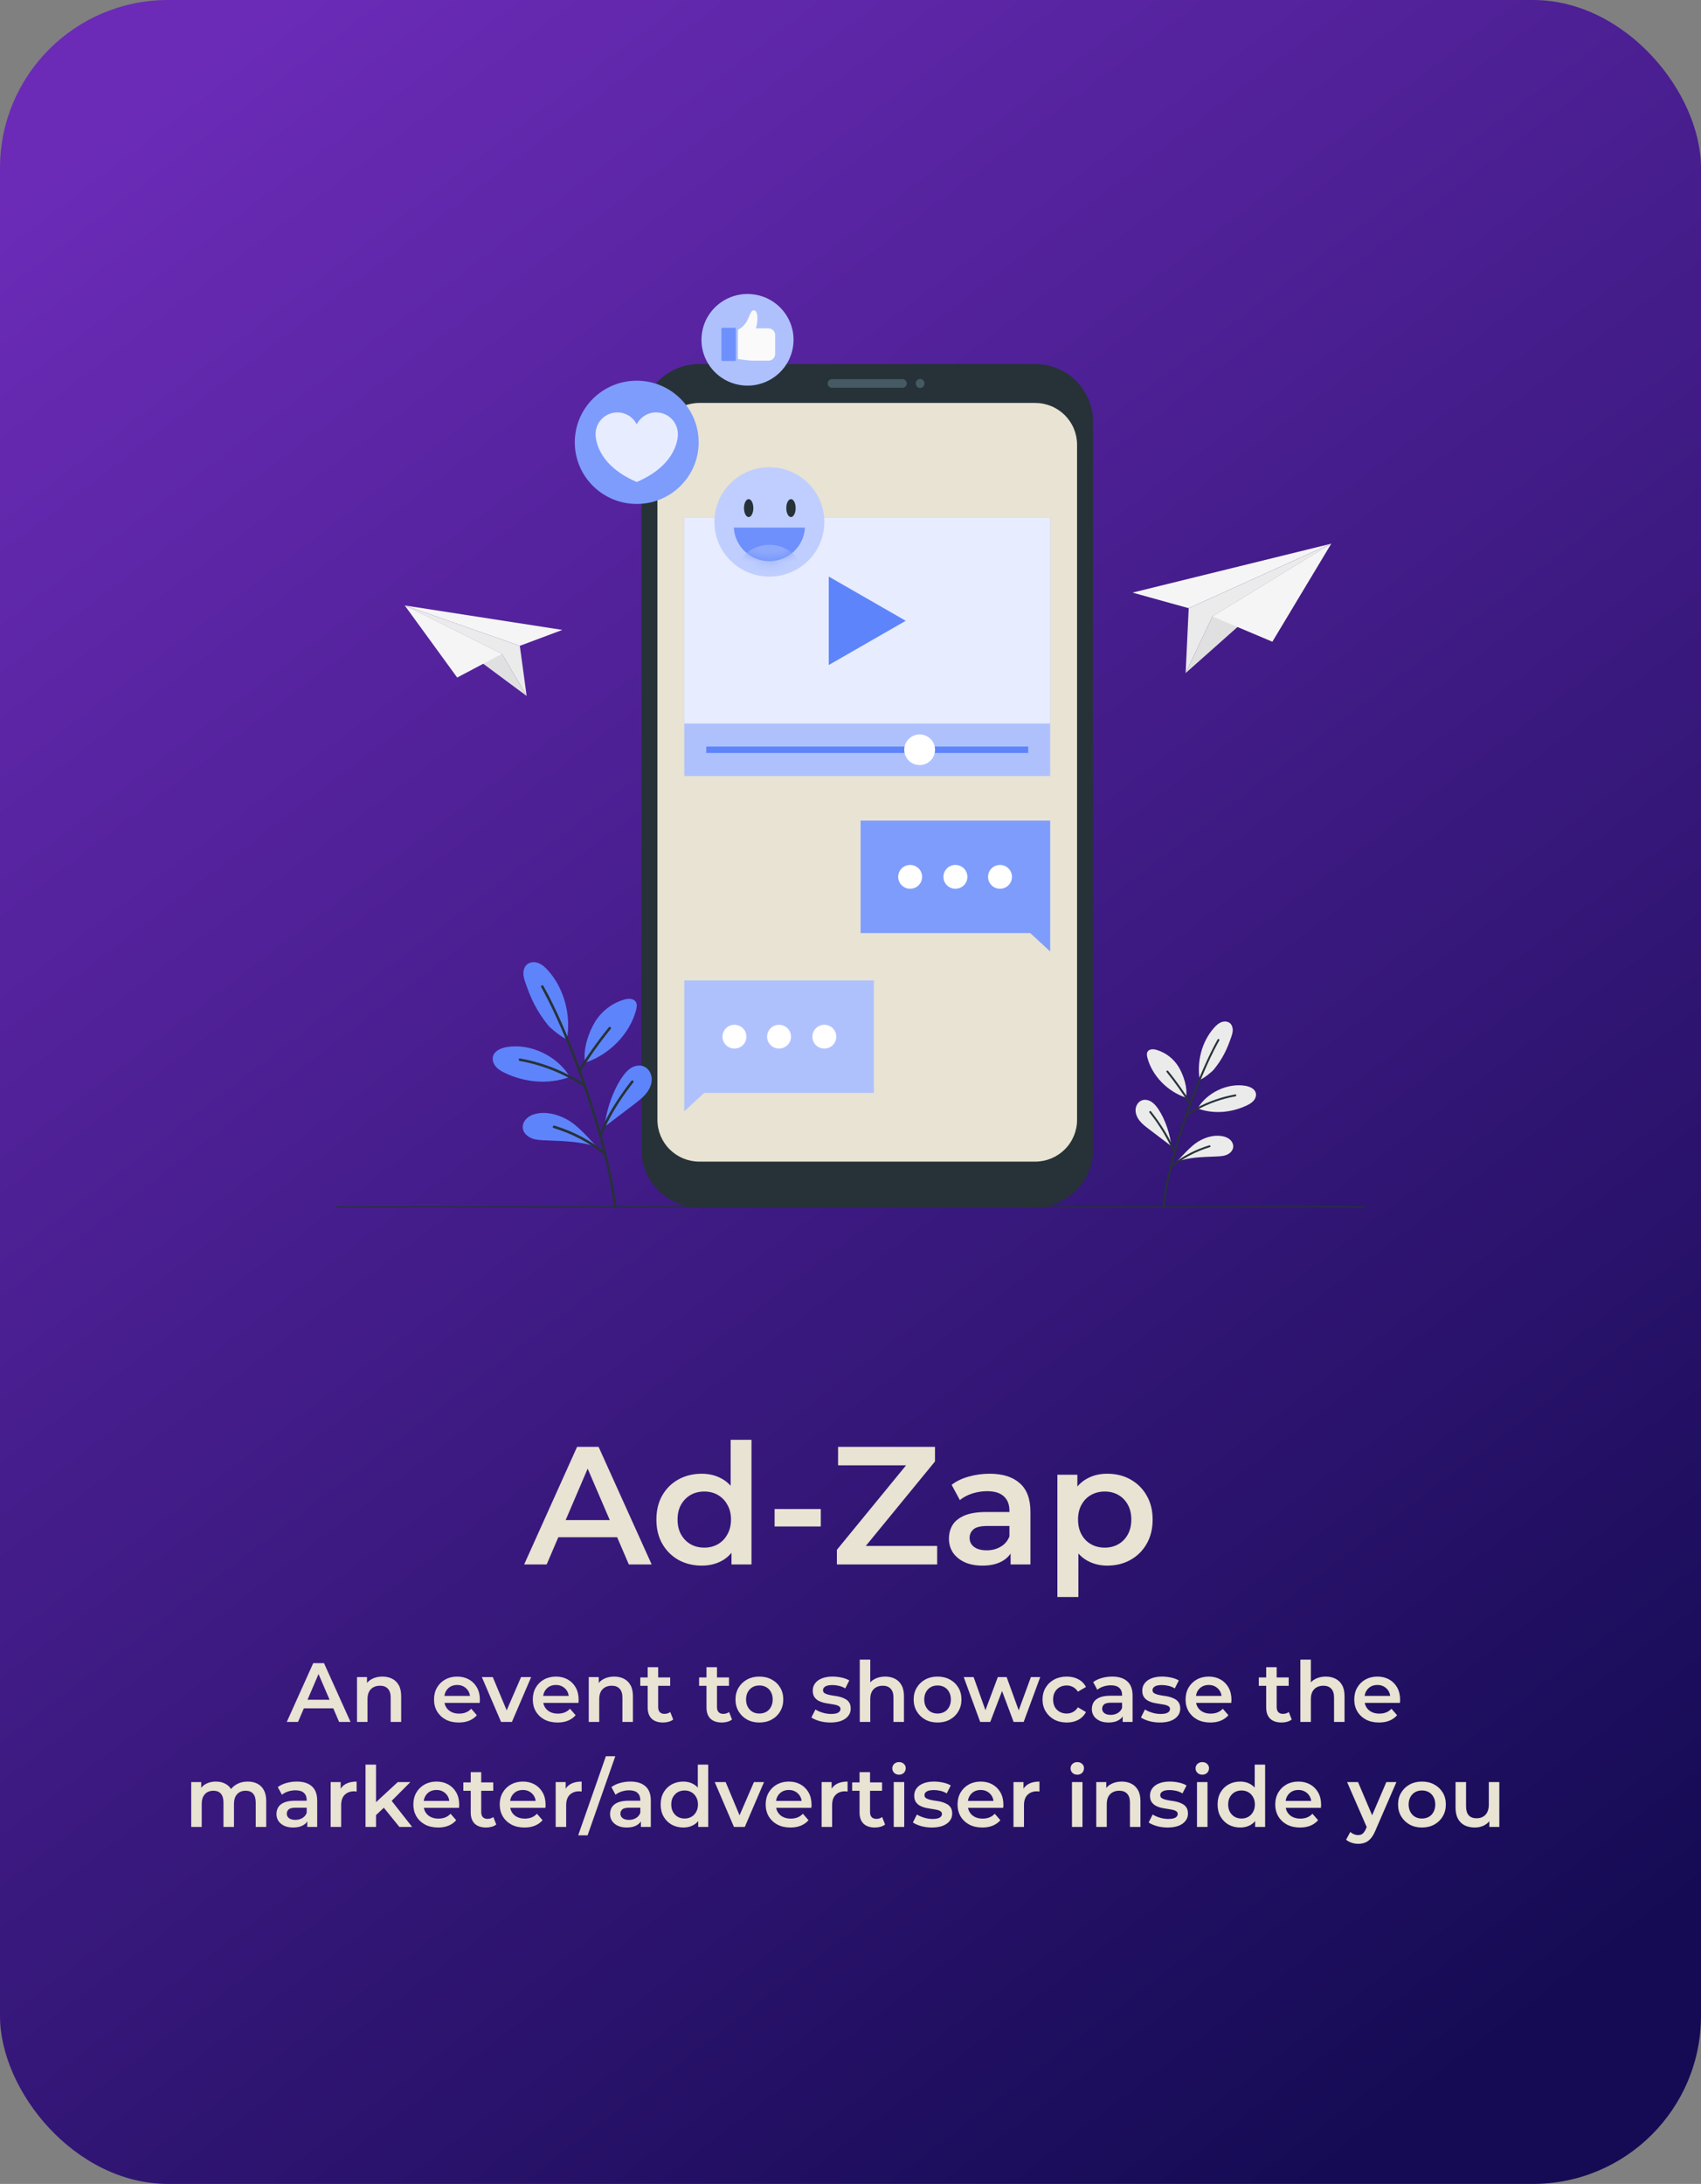 <svg width="162" height="208" viewBox="0 0 162 208" fill="none" xmlns="http://www.w3.org/2000/svg">
<rect x="0" y="0" width="162" height="208" fill="#808080" stroke="none"/>
<rect width="162" height="208" rx="16" fill="url(#paint0_linear_444_2976)"/>
<path d="M49.92 149L54.96 137.8H57.008L62.064 149H59.888L55.552 138.904H56.384L52.064 149H49.92ZM52.24 146.408L52.8 144.776H58.848L59.408 146.408H52.24ZM66.834 149.112C66.013 149.112 65.272 148.931 64.61 148.568C63.96 148.195 63.448 147.683 63.074 147.032C62.701 146.381 62.514 145.613 62.514 144.728C62.514 143.843 62.701 143.075 63.074 142.424C63.448 141.773 63.96 141.267 64.61 140.904C65.272 140.541 66.013 140.36 66.834 140.36C67.549 140.36 68.189 140.52 68.754 140.84C69.32 141.149 69.768 141.624 70.098 142.264C70.429 142.904 70.594 143.725 70.594 144.728C70.594 145.72 70.434 146.541 70.114 147.192C69.794 147.832 69.352 148.312 68.786 148.632C68.221 148.952 67.57 149.112 66.834 149.112ZM67.074 147.4C67.554 147.4 67.981 147.293 68.354 147.08C68.738 146.867 69.042 146.557 69.266 146.152C69.501 145.747 69.618 145.272 69.618 144.728C69.618 144.173 69.501 143.699 69.266 143.304C69.042 142.899 68.738 142.589 68.354 142.376C67.981 142.163 67.554 142.056 67.074 142.056C66.594 142.056 66.162 142.163 65.778 142.376C65.405 142.589 65.101 142.899 64.866 143.304C64.642 143.699 64.53 144.173 64.53 144.728C64.53 145.272 64.642 145.747 64.866 146.152C65.101 146.557 65.405 146.867 65.778 147.08C66.162 147.293 66.594 147.4 67.074 147.4ZM69.666 149V146.984L69.746 144.712L69.586 142.44V137.128H71.57V149H69.666ZM73.771 145.384V143.72H78.171V145.384H73.771ZM79.703 149V147.608L86.935 138.776L87.175 139.56H79.815V137.8H89.047V139.192L81.815 148.024L81.559 147.24H89.255V149H79.703ZM96.248 149V147.272L96.136 146.904V143.88C96.136 143.293 95.96 142.84 95.608 142.52C95.256 142.189 94.722 142.024 94.008 142.024C93.528 142.024 93.053 142.099 92.584 142.248C92.125 142.397 91.736 142.605 91.416 142.872L90.632 141.416C91.091 141.064 91.635 140.803 92.264 140.632C92.904 140.451 93.565 140.36 94.248 140.36C95.485 140.36 96.44 140.659 97.112 141.256C97.794 141.843 98.136 142.755 98.136 143.992V149H96.248ZM93.56 149.112C92.92 149.112 92.36 149.005 91.88 148.792C91.4 148.568 91.026 148.264 90.76 147.88C90.504 147.485 90.376 147.043 90.376 146.552C90.376 146.072 90.488 145.64 90.712 145.256C90.947 144.872 91.325 144.568 91.848 144.344C92.371 144.12 93.064 144.008 93.928 144.008H96.408V145.336H94.072C93.389 145.336 92.93 145.448 92.696 145.672C92.461 145.885 92.344 146.152 92.344 146.472C92.344 146.835 92.488 147.123 92.776 147.336C93.064 147.549 93.464 147.656 93.976 147.656C94.466 147.656 94.904 147.544 95.288 147.32C95.683 147.096 95.965 146.765 96.136 146.328L96.472 147.528C96.28 148.029 95.933 148.419 95.432 148.696C94.941 148.973 94.317 149.112 93.56 149.112ZM105.439 149.112C104.745 149.112 104.111 148.952 103.535 148.632C102.969 148.312 102.516 147.832 102.175 147.192C101.844 146.541 101.679 145.72 101.679 144.728C101.679 143.725 101.839 142.904 102.159 142.264C102.489 141.624 102.937 141.149 103.503 140.84C104.068 140.52 104.713 140.36 105.439 140.36C106.281 140.36 107.023 140.541 107.663 140.904C108.313 141.267 108.825 141.773 109.199 142.424C109.583 143.075 109.775 143.843 109.775 144.728C109.775 145.613 109.583 146.387 109.199 147.048C108.825 147.699 108.313 148.205 107.663 148.568C107.023 148.931 106.281 149.112 105.439 149.112ZM100.703 152.104V140.456H102.607V142.472L102.543 144.744L102.703 147.016V152.104H100.703ZM105.215 147.4C105.695 147.4 106.121 147.293 106.495 147.08C106.879 146.867 107.183 146.557 107.407 146.152C107.631 145.747 107.743 145.272 107.743 144.728C107.743 144.173 107.631 143.699 107.407 143.304C107.183 142.899 106.879 142.589 106.495 142.376C106.121 142.163 105.695 142.056 105.215 142.056C104.735 142.056 104.303 142.163 103.919 142.376C103.535 142.589 103.231 142.899 103.007 143.304C102.783 143.699 102.671 144.173 102.671 144.728C102.671 145.272 102.783 145.747 103.007 146.152C103.231 146.557 103.535 146.867 103.919 147.08C104.303 147.293 104.735 147.4 105.215 147.4Z" fill="#E8E3D2"/>
<path d="M27.312 164L29.832 158.4H30.856L33.384 164H32.296L30.128 158.952H30.544L28.384 164H27.312ZM28.472 162.704L28.752 161.888H31.776L32.056 162.704H28.472ZM36.424 159.68C36.765 159.68 37.069 159.747 37.336 159.88C37.608 160.013 37.821 160.219 37.976 160.496C38.13 160.768 38.208 161.12 38.208 161.552V164H37.208V161.68C37.208 161.301 37.117 161.019 36.936 160.832C36.76 160.645 36.512 160.552 36.192 160.552C35.957 160.552 35.749 160.6 35.568 160.696C35.386 160.792 35.245 160.936 35.144 161.128C35.048 161.315 35 161.552 35 161.84V164H34V159.728H34.952V160.88L34.784 160.528C34.933 160.256 35.149 160.048 35.432 159.904C35.72 159.755 36.05 159.68 36.424 159.68ZM43.695 164.056C43.221 164.056 42.805 163.963 42.447 163.776C42.095 163.584 41.821 163.323 41.623 162.992C41.431 162.661 41.335 162.285 41.335 161.864C41.335 161.437 41.429 161.061 41.615 160.736C41.807 160.405 42.069 160.147 42.399 159.96C42.735 159.773 43.117 159.68 43.543 159.68C43.959 159.68 44.33 159.771 44.655 159.952C44.981 160.133 45.237 160.389 45.423 160.72C45.61 161.051 45.703 161.44 45.703 161.888C45.703 161.931 45.701 161.979 45.695 162.032C45.695 162.085 45.693 162.136 45.687 162.184H42.127V161.52H45.159L44.767 161.728C44.773 161.483 44.722 161.267 44.615 161.08C44.509 160.893 44.362 160.747 44.175 160.64C43.994 160.533 43.783 160.48 43.543 160.48C43.298 160.48 43.082 160.533 42.895 160.64C42.714 160.747 42.57 160.896 42.463 161.088C42.362 161.275 42.311 161.496 42.311 161.752V161.912C42.311 162.168 42.37 162.395 42.487 162.592C42.605 162.789 42.77 162.941 42.983 163.048C43.197 163.155 43.442 163.208 43.719 163.208C43.959 163.208 44.175 163.171 44.367 163.096C44.559 163.021 44.73 162.904 44.879 162.744L45.415 163.36C45.223 163.584 44.981 163.757 44.687 163.88C44.399 163.997 44.069 164.056 43.695 164.056ZM47.722 164L45.89 159.728H46.93L48.506 163.496H47.994L49.626 159.728H50.586L48.754 164H47.722ZM53.102 164.056C52.627 164.056 52.211 163.963 51.853 163.776C51.502 163.584 51.227 163.323 51.029 162.992C50.837 162.661 50.742 162.285 50.742 161.864C50.742 161.437 50.835 161.061 51.022 160.736C51.214 160.405 51.475 160.147 51.806 159.96C52.142 159.773 52.523 159.68 52.95 159.68C53.365 159.68 53.736 159.771 54.062 159.952C54.387 160.133 54.643 160.389 54.83 160.72C55.016 161.051 55.109 161.44 55.109 161.888C55.109 161.931 55.107 161.979 55.102 162.032C55.102 162.085 55.099 162.136 55.093 162.184H51.533V161.52H54.566L54.173 161.728C54.179 161.483 54.128 161.267 54.022 161.08C53.915 160.893 53.768 160.747 53.581 160.64C53.4 160.533 53.19 160.48 52.95 160.48C52.704 160.48 52.488 160.533 52.301 160.64C52.12 160.747 51.976 160.896 51.87 161.088C51.768 161.275 51.718 161.496 51.718 161.752V161.912C51.718 162.168 51.776 162.395 51.894 162.592C52.011 162.789 52.176 162.941 52.389 163.048C52.603 163.155 52.848 163.208 53.126 163.208C53.365 163.208 53.581 163.171 53.773 163.096C53.965 163.021 54.136 162.904 54.285 162.744L54.822 163.36C54.63 163.584 54.387 163.757 54.093 163.88C53.806 163.997 53.475 164.056 53.102 164.056ZM58.494 159.68C58.835 159.68 59.139 159.747 59.406 159.88C59.678 160.013 59.891 160.219 60.046 160.496C60.201 160.768 60.278 161.12 60.278 161.552V164H59.278V161.68C59.278 161.301 59.187 161.019 59.006 160.832C58.83 160.645 58.582 160.552 58.262 160.552C58.027 160.552 57.819 160.6 57.638 160.696C57.457 160.792 57.315 160.936 57.214 161.128C57.118 161.315 57.07 161.552 57.07 161.84V164H56.07V159.728H57.022V160.88L56.854 160.528C57.003 160.256 57.219 160.048 57.502 159.904C57.79 159.755 58.121 159.68 58.494 159.68ZM63.155 164.056C62.685 164.056 62.323 163.936 62.067 163.696C61.811 163.451 61.683 163.091 61.683 162.616V158.784H62.683V162.592C62.683 162.795 62.733 162.952 62.835 163.064C62.941 163.176 63.088 163.232 63.275 163.232C63.499 163.232 63.685 163.173 63.835 163.056L64.115 163.768C63.997 163.864 63.853 163.936 63.683 163.984C63.512 164.032 63.336 164.056 63.155 164.056ZM60.979 160.56V159.76H63.827V160.56H60.979ZM68.756 164.056C68.287 164.056 67.924 163.936 67.668 163.696C67.412 163.451 67.284 163.091 67.284 162.616V158.784H68.284V162.592C68.284 162.795 68.335 162.952 68.436 163.064C68.543 163.176 68.689 163.232 68.876 163.232C69.1 163.232 69.287 163.173 69.436 163.056L69.716 163.768C69.599 163.864 69.455 163.936 69.284 163.984C69.114 164.032 68.938 164.056 68.756 164.056ZM66.58 160.56V159.76H69.428V160.56H66.58ZM72.318 164.056C71.881 164.056 71.492 163.963 71.15 163.776C70.809 163.584 70.54 163.323 70.342 162.992C70.145 162.661 70.046 162.285 70.046 161.864C70.046 161.437 70.145 161.061 70.342 160.736C70.54 160.405 70.809 160.147 71.15 159.96C71.492 159.773 71.881 159.68 72.318 159.68C72.761 159.68 73.153 159.773 73.494 159.96C73.841 160.147 74.11 160.403 74.302 160.728C74.499 161.053 74.598 161.432 74.598 161.864C74.598 162.285 74.499 162.661 74.302 162.992C74.11 163.323 73.841 163.584 73.494 163.776C73.153 163.963 72.761 164.056 72.318 164.056ZM72.318 163.2C72.564 163.2 72.782 163.147 72.974 163.04C73.166 162.933 73.316 162.779 73.422 162.576C73.534 162.373 73.59 162.136 73.59 161.864C73.59 161.587 73.534 161.349 73.422 161.152C73.316 160.949 73.166 160.795 72.974 160.688C72.782 160.581 72.566 160.528 72.326 160.528C72.081 160.528 71.862 160.581 71.67 160.688C71.484 160.795 71.334 160.949 71.222 161.152C71.11 161.349 71.054 161.587 71.054 161.864C71.054 162.136 71.11 162.373 71.222 162.576C71.334 162.779 71.484 162.933 71.67 163.04C71.862 163.147 72.078 163.2 72.318 163.2ZM79.085 164.056C78.728 164.056 78.384 164.011 78.053 163.92C77.728 163.824 77.469 163.709 77.277 163.576L77.661 162.816C77.853 162.939 78.083 163.04 78.349 163.12C78.616 163.2 78.883 163.24 79.149 163.24C79.464 163.24 79.691 163.197 79.829 163.112C79.973 163.027 80.045 162.912 80.045 162.768C80.045 162.651 79.997 162.563 79.901 162.504C79.805 162.44 79.68 162.392 79.525 162.36C79.371 162.328 79.197 162.299 79.005 162.272C78.819 162.245 78.629 162.211 78.437 162.168C78.251 162.12 78.08 162.053 77.925 161.968C77.771 161.877 77.645 161.757 77.549 161.608C77.453 161.459 77.405 161.261 77.405 161.016C77.405 160.744 77.483 160.509 77.637 160.312C77.792 160.109 78.008 159.955 78.285 159.848C78.568 159.736 78.901 159.68 79.285 159.68C79.573 159.68 79.864 159.712 80.157 159.776C80.451 159.84 80.693 159.931 80.885 160.048L80.501 160.808C80.299 160.685 80.093 160.603 79.885 160.56C79.683 160.512 79.48 160.488 79.277 160.488C78.973 160.488 78.747 160.533 78.597 160.624C78.453 160.715 78.381 160.829 78.381 160.968C78.381 161.096 78.429 161.192 78.525 161.256C78.621 161.32 78.747 161.371 78.901 161.408C79.056 161.445 79.227 161.477 79.413 161.504C79.605 161.525 79.795 161.56 79.981 161.608C80.168 161.656 80.339 161.723 80.493 161.808C80.653 161.888 80.781 162.003 80.877 162.152C80.973 162.301 81.021 162.496 81.021 162.736C81.021 163.003 80.941 163.235 80.781 163.432C80.627 163.629 80.405 163.784 80.117 163.896C79.829 164.003 79.485 164.056 79.085 164.056ZM84.307 159.68C84.648 159.68 84.952 159.747 85.219 159.88C85.491 160.013 85.704 160.219 85.859 160.496C86.013 160.768 86.091 161.12 86.091 161.552V164H85.091V161.68C85.091 161.301 85 161.019 84.819 160.832C84.643 160.645 84.395 160.552 84.075 160.552C83.84 160.552 83.632 160.6 83.451 160.696C83.269 160.792 83.128 160.936 83.027 161.128C82.931 161.315 82.883 161.552 82.883 161.84V164H81.883V158.064H82.883V160.88L82.667 160.528C82.816 160.256 83.032 160.048 83.315 159.904C83.603 159.755 83.933 159.68 84.307 159.68ZM89.287 164.056C88.85 164.056 88.46 163.963 88.119 163.776C87.778 163.584 87.508 163.323 87.311 162.992C87.114 162.661 87.015 162.285 87.015 161.864C87.015 161.437 87.114 161.061 87.311 160.736C87.508 160.405 87.778 160.147 88.119 159.96C88.46 159.773 88.85 159.68 89.287 159.68C89.73 159.68 90.122 159.773 90.463 159.96C90.81 160.147 91.079 160.403 91.271 160.728C91.468 161.053 91.567 161.432 91.567 161.864C91.567 162.285 91.468 162.661 91.271 162.992C91.079 163.323 90.81 163.584 90.463 163.776C90.122 163.963 89.73 164.056 89.287 164.056ZM89.287 163.2C89.532 163.2 89.751 163.147 89.943 163.04C90.135 162.933 90.284 162.779 90.391 162.576C90.503 162.373 90.559 162.136 90.559 161.864C90.559 161.587 90.503 161.349 90.391 161.152C90.284 160.949 90.135 160.795 89.943 160.688C89.751 160.581 89.535 160.528 89.295 160.528C89.05 160.528 88.831 160.581 88.639 160.688C88.452 160.795 88.303 160.949 88.191 161.152C88.079 161.349 88.023 161.587 88.023 161.864C88.023 162.136 88.079 162.373 88.191 162.576C88.303 162.779 88.452 162.933 88.639 163.04C88.831 163.147 89.047 163.2 89.287 163.2ZM93.35 164L91.782 159.728H92.726L94.07 163.496H93.622L95.03 159.728H95.87L97.238 163.496H96.798L98.182 159.728H99.07L97.494 164H96.534L95.286 160.664H95.582L94.31 164H93.35ZM101.6 164.056C101.152 164.056 100.752 163.963 100.4 163.776C100.054 163.584 99.782 163.323 99.584 162.992C99.387 162.661 99.288 162.285 99.288 161.864C99.288 161.437 99.387 161.061 99.584 160.736C99.782 160.405 100.054 160.147 100.4 159.96C100.752 159.773 101.152 159.68 101.6 159.68C102.016 159.68 102.382 159.765 102.696 159.936C103.016 160.101 103.259 160.347 103.424 160.672L102.656 161.12C102.528 160.917 102.371 160.768 102.184 160.672C102.003 160.576 101.806 160.528 101.592 160.528C101.347 160.528 101.126 160.581 100.928 160.688C100.731 160.795 100.576 160.949 100.464 161.152C100.352 161.349 100.296 161.587 100.296 161.864C100.296 162.141 100.352 162.381 100.464 162.584C100.576 162.781 100.731 162.933 100.928 163.04C101.126 163.147 101.347 163.2 101.592 163.2C101.806 163.2 102.003 163.152 102.184 163.056C102.371 162.96 102.528 162.811 102.656 162.608L103.424 163.056C103.259 163.376 103.016 163.624 102.696 163.8C102.382 163.971 102.016 164.056 101.6 164.056ZM106.921 164V163.136L106.865 162.952V161.44C106.865 161.147 106.777 160.92 106.601 160.76C106.425 160.595 106.158 160.512 105.801 160.512C105.561 160.512 105.323 160.549 105.089 160.624C104.859 160.699 104.665 160.803 104.505 160.936L104.113 160.208C104.342 160.032 104.614 159.901 104.929 159.816C105.249 159.725 105.579 159.68 105.921 159.68C106.539 159.68 107.017 159.829 107.353 160.128C107.694 160.421 107.865 160.877 107.865 161.496V164H106.921ZM105.577 164.056C105.257 164.056 104.977 164.003 104.737 163.896C104.497 163.784 104.31 163.632 104.177 163.44C104.049 163.243 103.985 163.021 103.985 162.776C103.985 162.536 104.041 162.32 104.153 162.128C104.27 161.936 104.459 161.784 104.721 161.672C104.982 161.56 105.329 161.504 105.761 161.504H107.001V162.168H105.833C105.491 162.168 105.262 162.224 105.145 162.336C105.027 162.443 104.969 162.576 104.969 162.736C104.969 162.917 105.041 163.061 105.185 163.168C105.329 163.275 105.529 163.328 105.785 163.328C106.03 163.328 106.249 163.272 106.441 163.16C106.638 163.048 106.779 162.883 106.865 162.664L107.033 163.264C106.937 163.515 106.763 163.709 106.513 163.848C106.267 163.987 105.955 164.056 105.577 164.056ZM110.468 164.056C110.111 164.056 109.767 164.011 109.436 163.92C109.111 163.824 108.852 163.709 108.66 163.576L109.044 162.816C109.236 162.939 109.466 163.04 109.732 163.12C109.999 163.2 110.266 163.24 110.532 163.24C110.847 163.24 111.074 163.197 111.212 163.112C111.356 163.027 111.428 162.912 111.428 162.768C111.428 162.651 111.38 162.563 111.284 162.504C111.188 162.44 111.063 162.392 110.908 162.36C110.754 162.328 110.58 162.299 110.388 162.272C110.202 162.245 110.012 162.211 109.82 162.168C109.634 162.12 109.463 162.053 109.308 161.968C109.154 161.877 109.028 161.757 108.932 161.608C108.836 161.459 108.788 161.261 108.788 161.016C108.788 160.744 108.866 160.509 109.02 160.312C109.175 160.109 109.391 159.955 109.668 159.848C109.951 159.736 110.284 159.68 110.668 159.68C110.956 159.68 111.247 159.712 111.54 159.776C111.834 159.84 112.076 159.931 112.268 160.048L111.884 160.808C111.682 160.685 111.476 160.603 111.268 160.56C111.066 160.512 110.863 160.488 110.66 160.488C110.356 160.488 110.13 160.533 109.98 160.624C109.836 160.715 109.764 160.829 109.764 160.968C109.764 161.096 109.812 161.192 109.908 161.256C110.004 161.32 110.13 161.371 110.284 161.408C110.439 161.445 110.61 161.477 110.796 161.504C110.988 161.525 111.178 161.56 111.364 161.608C111.551 161.656 111.722 161.723 111.876 161.808C112.036 161.888 112.164 162.003 112.26 162.152C112.356 162.301 112.404 162.496 112.404 162.736C112.404 163.003 112.324 163.235 112.164 163.432C112.01 163.629 111.788 163.784 111.5 163.896C111.212 164.003 110.868 164.056 110.468 164.056ZM115.273 164.056C114.799 164.056 114.383 163.963 114.025 163.776C113.673 163.584 113.399 163.323 113.201 162.992C113.009 162.661 112.913 162.285 112.913 161.864C112.913 161.437 113.007 161.061 113.193 160.736C113.385 160.405 113.647 160.147 113.977 159.96C114.313 159.773 114.695 159.68 115.121 159.68C115.537 159.68 115.908 159.771 116.233 159.952C116.559 160.133 116.815 160.389 117.001 160.72C117.188 161.051 117.281 161.44 117.281 161.888C117.281 161.931 117.279 161.979 117.273 162.032C117.273 162.085 117.271 162.136 117.265 162.184H113.705V161.52H116.737L116.345 161.728C116.351 161.483 116.3 161.267 116.193 161.08C116.087 160.893 115.94 160.747 115.753 160.64C115.572 160.533 115.361 160.48 115.121 160.48C114.876 160.48 114.66 160.533 114.473 160.64C114.292 160.747 114.148 160.896 114.041 161.088C113.94 161.275 113.889 161.496 113.889 161.752V161.912C113.889 162.168 113.948 162.395 114.065 162.592C114.183 162.789 114.348 162.941 114.561 163.048C114.775 163.155 115.02 163.208 115.297 163.208C115.537 163.208 115.753 163.171 115.945 163.096C116.137 163.021 116.308 162.904 116.457 162.744L116.993 163.36C116.801 163.584 116.559 163.757 116.265 163.88C115.977 163.997 115.647 164.056 115.273 164.056ZM122.061 164.056C121.592 164.056 121.229 163.936 120.973 163.696C120.717 163.451 120.589 163.091 120.589 162.616V158.784H121.589V162.592C121.589 162.795 121.64 162.952 121.741 163.064C121.848 163.176 121.994 163.232 122.181 163.232C122.405 163.232 122.592 163.173 122.741 163.056L123.021 163.768C122.904 163.864 122.76 163.936 122.589 163.984C122.418 164.032 122.242 164.056 122.061 164.056ZM119.885 160.56V159.76H122.733V160.56H119.885ZM126.268 159.68C126.609 159.68 126.913 159.747 127.18 159.88C127.452 160.013 127.665 160.219 127.82 160.496C127.974 160.768 128.052 161.12 128.052 161.552V164H127.052V161.68C127.052 161.301 126.961 161.019 126.78 160.832C126.604 160.645 126.356 160.552 126.036 160.552C125.801 160.552 125.593 160.6 125.412 160.696C125.23 160.792 125.089 160.936 124.988 161.128C124.892 161.315 124.844 161.552 124.844 161.84V164H123.844V158.064H124.844V160.88L124.628 160.528C124.777 160.256 124.993 160.048 125.276 159.904C125.564 159.755 125.894 159.68 126.268 159.68ZM131.336 164.056C130.861 164.056 130.445 163.963 130.088 163.776C129.736 163.584 129.461 163.323 129.264 162.992C129.072 162.661 128.976 162.285 128.976 161.864C128.976 161.437 129.069 161.061 129.256 160.736C129.448 160.405 129.709 160.147 130.04 159.96C130.376 159.773 130.757 159.68 131.184 159.68C131.6 159.68 131.971 159.771 132.296 159.952C132.621 160.133 132.877 160.389 133.064 160.72C133.251 161.051 133.344 161.44 133.344 161.888C133.344 161.931 133.341 161.979 133.336 162.032C133.336 162.085 133.333 162.136 133.328 162.184H129.768V161.52H132.8L132.408 161.728C132.413 161.483 132.363 161.267 132.256 161.08C132.149 160.893 132.003 160.747 131.816 160.64C131.635 160.533 131.424 160.48 131.184 160.48C130.939 160.48 130.723 160.533 130.536 160.64C130.355 160.747 130.211 160.896 130.104 161.088C130.003 161.275 129.952 161.496 129.952 161.752V161.912C129.952 162.168 130.011 162.395 130.128 162.592C130.245 162.789 130.411 162.941 130.624 163.048C130.837 163.155 131.083 163.208 131.36 163.208C131.6 163.208 131.816 163.171 132.008 163.096C132.2 163.021 132.371 162.904 132.52 162.744L133.056 163.36C132.864 163.584 132.621 163.757 132.328 163.88C132.04 163.997 131.709 164.056 131.336 164.056ZM23.603 169.68C23.944 169.68 24.245 169.747 24.507 169.88C24.773 170.013 24.981 170.219 25.131 170.496C25.28 170.768 25.355 171.12 25.355 171.552V174H24.355V171.68C24.355 171.301 24.272 171.019 24.107 170.832C23.941 170.645 23.704 170.552 23.395 170.552C23.176 170.552 22.981 170.6 22.811 170.696C22.645 170.792 22.515 170.933 22.419 171.12C22.328 171.307 22.283 171.544 22.283 171.832V174H21.283V171.68C21.283 171.301 21.2 171.019 21.035 170.832C20.869 170.645 20.632 170.552 20.323 170.552C20.104 170.552 19.909 170.6 19.739 170.696C19.573 170.792 19.443 170.933 19.347 171.12C19.256 171.307 19.211 171.544 19.211 171.832V174H18.211V169.728H19.163V170.864L18.995 170.528C19.139 170.251 19.347 170.04 19.619 169.896C19.896 169.752 20.211 169.68 20.563 169.68C20.963 169.68 21.309 169.779 21.603 169.976C21.901 170.173 22.099 170.472 22.195 170.872L21.803 170.736C21.941 170.416 22.171 170.16 22.491 169.968C22.811 169.776 23.181 169.68 23.603 169.68ZM29.265 174V173.136L29.209 172.952V171.44C29.209 171.147 29.121 170.92 28.945 170.76C28.769 170.595 28.502 170.512 28.145 170.512C27.905 170.512 27.667 170.549 27.433 170.624C27.203 170.699 27.009 170.803 26.849 170.936L26.457 170.208C26.686 170.032 26.958 169.901 27.273 169.816C27.593 169.725 27.923 169.68 28.265 169.68C28.883 169.68 29.361 169.829 29.697 170.128C30.038 170.421 30.209 170.877 30.209 171.496V174H29.265ZM27.921 174.056C27.601 174.056 27.321 174.003 27.081 173.896C26.841 173.784 26.654 173.632 26.521 173.44C26.393 173.243 26.329 173.021 26.329 172.776C26.329 172.536 26.385 172.32 26.497 172.128C26.614 171.936 26.803 171.784 27.065 171.672C27.326 171.56 27.673 171.504 28.105 171.504H29.345V172.168H28.177C27.835 172.168 27.606 172.224 27.489 172.336C27.371 172.443 27.313 172.576 27.313 172.736C27.313 172.917 27.385 173.061 27.529 173.168C27.673 173.275 27.873 173.328 28.129 173.328C28.374 173.328 28.593 173.272 28.785 173.16C28.982 173.048 29.123 172.883 29.209 172.664L29.377 173.264C29.281 173.515 29.107 173.709 28.857 173.848C28.611 173.987 28.299 174.056 27.921 174.056ZM31.492 174V169.728H32.444V170.904L32.332 170.56C32.46 170.272 32.66 170.053 32.932 169.904C33.209 169.755 33.553 169.68 33.964 169.68V170.632C33.921 170.621 33.881 170.616 33.844 170.616C33.807 170.611 33.769 170.608 33.732 170.608C33.353 170.608 33.052 170.72 32.828 170.944C32.604 171.163 32.492 171.491 32.492 171.928V174H31.492ZM35.628 173.048L35.652 171.792L37.884 169.728H39.084L37.188 171.632L36.66 172.072L35.628 173.048ZM34.812 174V168.064H35.812V174H34.812ZM38.036 174L36.476 172.072L37.108 171.272L39.252 174H38.036ZM41.727 174.056C41.252 174.056 40.836 173.963 40.478 173.776C40.127 173.584 39.852 173.323 39.654 172.992C39.462 172.661 39.367 172.285 39.367 171.864C39.367 171.437 39.46 171.061 39.647 170.736C39.839 170.405 40.1 170.147 40.431 169.96C40.767 169.773 41.148 169.68 41.575 169.68C41.99 169.68 42.361 169.771 42.687 169.952C43.012 170.133 43.268 170.389 43.455 170.72C43.641 171.051 43.734 171.44 43.734 171.888C43.734 171.931 43.732 171.979 43.727 172.032C43.727 172.085 43.724 172.136 43.718 172.184H40.158V171.52H43.191L42.798 171.728C42.804 171.483 42.753 171.267 42.647 171.08C42.54 170.893 42.393 170.747 42.206 170.64C42.025 170.533 41.815 170.48 41.575 170.48C41.329 170.48 41.113 170.533 40.926 170.64C40.745 170.747 40.601 170.896 40.495 171.088C40.393 171.275 40.343 171.496 40.343 171.752V171.912C40.343 172.168 40.401 172.395 40.519 172.592C40.636 172.789 40.801 172.941 41.014 173.048C41.228 173.155 41.473 173.208 41.751 173.208C41.99 173.208 42.206 173.171 42.398 173.096C42.59 173.021 42.761 172.904 42.91 172.744L43.447 173.36C43.255 173.584 43.012 173.757 42.718 173.88C42.431 173.997 42.1 174.056 41.727 174.056ZM46.303 174.056C45.834 174.056 45.471 173.936 45.215 173.696C44.959 173.451 44.831 173.091 44.831 172.616V168.784H45.831V172.592C45.831 172.795 45.882 172.952 45.983 173.064C46.09 173.176 46.236 173.232 46.423 173.232C46.647 173.232 46.834 173.173 46.983 173.056L47.263 173.768C47.146 173.864 47.002 173.936 46.831 173.984C46.66 174.032 46.484 174.056 46.303 174.056ZM44.127 170.56V169.76H46.975V170.56H44.127ZM49.953 174.056C49.478 174.056 49.062 173.963 48.705 173.776C48.353 173.584 48.078 173.323 47.881 172.992C47.689 172.661 47.593 172.285 47.593 171.864C47.593 171.437 47.686 171.061 47.873 170.736C48.065 170.405 48.326 170.147 48.657 169.96C48.993 169.773 49.374 169.68 49.801 169.68C50.217 169.68 50.588 169.771 50.913 169.952C51.238 170.133 51.494 170.389 51.681 170.72C51.868 171.051 51.961 171.44 51.961 171.888C51.961 171.931 51.958 171.979 51.953 172.032C51.953 172.085 51.95 172.136 51.945 172.184H48.385V171.52H51.417L51.025 171.728C51.03 171.483 50.98 171.267 50.873 171.08C50.766 170.893 50.62 170.747 50.433 170.64C50.252 170.533 50.041 170.48 49.801 170.48C49.556 170.48 49.34 170.533 49.153 170.64C48.972 170.747 48.828 170.896 48.721 171.088C48.62 171.275 48.569 171.496 48.569 171.752V171.912C48.569 172.168 48.628 172.395 48.745 172.592C48.862 172.789 49.028 172.941 49.241 173.048C49.454 173.155 49.7 173.208 49.977 173.208C50.217 173.208 50.433 173.171 50.625 173.096C50.817 173.021 50.988 172.904 51.137 172.744L51.673 173.36C51.481 173.584 51.238 173.757 50.945 173.88C50.657 173.997 50.326 174.056 49.953 174.056ZM52.922 174V169.728H53.874V170.904L53.762 170.56C53.89 170.272 54.09 170.053 54.362 169.904C54.639 169.755 54.983 169.68 55.394 169.68V170.632C55.351 170.621 55.311 170.616 55.274 170.616C55.236 170.611 55.199 170.608 55.162 170.608C54.783 170.608 54.482 170.72 54.258 170.944C54.034 171.163 53.922 171.491 53.922 171.928V174H52.922ZM55.065 174.8L57.705 167.264H58.601L55.961 174.8H55.065ZM61.038 174V173.136L60.982 172.952V171.44C60.982 171.147 60.894 170.92 60.718 170.76C60.542 170.595 60.275 170.512 59.918 170.512C59.678 170.512 59.441 170.549 59.206 170.624C58.977 170.699 58.782 170.803 58.622 170.936L58.23 170.208C58.459 170.032 58.731 169.901 59.046 169.816C59.366 169.725 59.697 169.68 60.038 169.68C60.657 169.68 61.134 169.829 61.47 170.128C61.811 170.421 61.982 170.877 61.982 171.496V174H61.038ZM59.694 174.056C59.374 174.056 59.094 174.003 58.854 173.896C58.614 173.784 58.427 173.632 58.294 173.44C58.166 173.243 58.102 173.021 58.102 172.776C58.102 172.536 58.158 172.32 58.27 172.128C58.387 171.936 58.577 171.784 58.838 171.672C59.099 171.56 59.446 171.504 59.878 171.504H61.118V172.168H59.95C59.609 172.168 59.379 172.224 59.262 172.336C59.145 172.443 59.086 172.576 59.086 172.736C59.086 172.917 59.158 173.061 59.302 173.168C59.446 173.275 59.646 173.328 59.902 173.328C60.147 173.328 60.366 173.272 60.558 173.16C60.755 173.048 60.897 172.883 60.982 172.664L61.15 173.264C61.054 173.515 60.881 173.709 60.63 173.848C60.385 173.987 60.073 174.056 59.694 174.056ZM65.081 174.056C64.671 174.056 64.3 173.965 63.969 173.784C63.644 173.597 63.388 173.341 63.201 173.016C63.014 172.691 62.921 172.307 62.921 171.864C62.921 171.421 63.014 171.037 63.201 170.712C63.388 170.387 63.644 170.133 63.969 169.952C64.3 169.771 64.671 169.68 65.081 169.68C65.439 169.68 65.758 169.76 66.041 169.92C66.324 170.075 66.548 170.312 66.713 170.632C66.879 170.952 66.961 171.363 66.961 171.864C66.961 172.36 66.881 172.771 66.721 173.096C66.561 173.416 66.34 173.656 66.057 173.816C65.775 173.976 65.449 174.056 65.081 174.056ZM65.201 173.2C65.441 173.2 65.654 173.147 65.841 173.04C66.033 172.933 66.185 172.779 66.297 172.576C66.415 172.373 66.473 172.136 66.473 171.864C66.473 171.587 66.415 171.349 66.297 171.152C66.185 170.949 66.033 170.795 65.841 170.688C65.654 170.581 65.441 170.528 65.201 170.528C64.961 170.528 64.745 170.581 64.553 170.688C64.367 170.795 64.215 170.949 64.097 171.152C63.985 171.349 63.929 171.587 63.929 171.864C63.929 172.136 63.985 172.373 64.097 172.576C64.215 172.779 64.367 172.933 64.553 173.04C64.745 173.147 64.961 173.2 65.201 173.2ZM66.497 174V172.992L66.537 171.856L66.457 170.72V168.064H67.449V174H66.497ZM69.901 174L68.069 169.728H69.109L70.685 173.496H70.173L71.805 169.728H72.765L70.933 174H69.901ZM75.281 174.056C74.806 174.056 74.391 173.963 74.033 173.776C73.681 173.584 73.406 173.323 73.209 172.992C73.017 172.661 72.921 172.285 72.921 171.864C72.921 171.437 73.014 171.061 73.201 170.736C73.393 170.405 73.654 170.147 73.985 169.96C74.321 169.773 74.703 169.68 75.129 169.68C75.545 169.68 75.916 169.771 76.241 169.952C76.567 170.133 76.823 170.389 77.009 170.72C77.196 171.051 77.289 171.44 77.289 171.888C77.289 171.931 77.287 171.979 77.281 172.032C77.281 172.085 77.278 172.136 77.273 172.184H73.713V171.52H76.745L76.353 171.728C76.359 171.483 76.308 171.267 76.201 171.08C76.094 170.893 75.948 170.747 75.761 170.64C75.58 170.533 75.369 170.48 75.129 170.48C74.884 170.48 74.668 170.533 74.481 170.64C74.3 170.747 74.156 170.896 74.049 171.088C73.948 171.275 73.897 171.496 73.897 171.752V171.912C73.897 172.168 73.956 172.395 74.073 172.592C74.191 172.789 74.356 172.941 74.569 173.048C74.782 173.155 75.028 173.208 75.305 173.208C75.545 173.208 75.761 173.171 75.953 173.096C76.145 173.021 76.316 172.904 76.465 172.744L77.001 173.36C76.809 173.584 76.567 173.757 76.273 173.88C75.985 173.997 75.654 174.056 75.281 174.056ZM78.25 174V169.728H79.202V170.904L79.09 170.56C79.218 170.272 79.418 170.053 79.69 169.904C79.967 169.755 80.311 169.68 80.722 169.68V170.632C80.679 170.621 80.639 170.616 80.602 170.616C80.564 170.611 80.527 170.608 80.49 170.608C80.111 170.608 79.81 170.72 79.586 170.944C79.362 171.163 79.25 171.491 79.25 171.928V174H78.25ZM83.334 174.056C82.865 174.056 82.502 173.936 82.246 173.696C81.99 173.451 81.862 173.091 81.862 172.616V168.784H82.862V172.592C82.862 172.795 82.913 172.952 83.014 173.064C83.121 173.176 83.268 173.232 83.454 173.232C83.678 173.232 83.865 173.173 84.014 173.056L84.294 173.768C84.177 173.864 84.033 173.936 83.862 173.984C83.692 174.032 83.516 174.056 83.334 174.056ZM81.158 170.56V169.76H84.006V170.56H81.158ZM85.117 174V169.728H86.117V174H85.117ZM85.621 169.024C85.434 169.024 85.28 168.965 85.157 168.848C85.04 168.731 84.981 168.589 84.981 168.424C84.981 168.253 85.04 168.112 85.157 168C85.28 167.883 85.434 167.824 85.621 167.824C85.808 167.824 85.96 167.88 86.077 167.992C86.2 168.099 86.261 168.235 86.261 168.4C86.261 168.576 86.202 168.725 86.085 168.848C85.968 168.965 85.813 169.024 85.621 169.024ZM88.749 174.056C88.392 174.056 88.048 174.011 87.717 173.92C87.392 173.824 87.133 173.709 86.941 173.576L87.325 172.816C87.517 172.939 87.747 173.04 88.013 173.12C88.28 173.2 88.547 173.24 88.813 173.24C89.128 173.24 89.355 173.197 89.493 173.112C89.637 173.027 89.709 172.912 89.709 172.768C89.709 172.651 89.661 172.563 89.565 172.504C89.469 172.44 89.344 172.392 89.189 172.36C89.035 172.328 88.861 172.299 88.669 172.272C88.483 172.245 88.293 172.211 88.101 172.168C87.915 172.12 87.744 172.053 87.589 171.968C87.435 171.877 87.309 171.757 87.213 171.608C87.117 171.459 87.069 171.261 87.069 171.016C87.069 170.744 87.147 170.509 87.301 170.312C87.456 170.109 87.672 169.955 87.949 169.848C88.232 169.736 88.565 169.68 88.949 169.68C89.237 169.68 89.528 169.712 89.821 169.776C90.115 169.84 90.357 169.931 90.549 170.048L90.165 170.808C89.963 170.685 89.757 170.603 89.549 170.56C89.347 170.512 89.144 170.488 88.941 170.488C88.637 170.488 88.411 170.533 88.261 170.624C88.117 170.715 88.045 170.829 88.045 170.968C88.045 171.096 88.093 171.192 88.189 171.256C88.285 171.32 88.411 171.371 88.565 171.408C88.72 171.445 88.891 171.477 89.077 171.504C89.269 171.525 89.459 171.56 89.645 171.608C89.832 171.656 90.003 171.723 90.157 171.808C90.317 171.888 90.445 172.003 90.541 172.152C90.637 172.301 90.685 172.496 90.685 172.736C90.685 173.003 90.605 173.235 90.445 173.432C90.291 173.629 90.069 173.784 89.781 173.896C89.493 174.003 89.149 174.056 88.749 174.056ZM93.555 174.056C93.08 174.056 92.664 173.963 92.307 173.776C91.955 173.584 91.68 173.323 91.483 172.992C91.291 172.661 91.195 172.285 91.195 171.864C91.195 171.437 91.288 171.061 91.475 170.736C91.667 170.405 91.928 170.147 92.259 169.96C92.595 169.773 92.976 169.68 93.403 169.68C93.819 169.68 94.189 169.771 94.515 169.952C94.84 170.133 95.096 170.389 95.283 170.72C95.469 171.051 95.563 171.44 95.563 171.888C95.563 171.931 95.56 171.979 95.555 172.032C95.555 172.085 95.552 172.136 95.547 172.184H91.987V171.52H95.019L94.627 171.728C94.632 171.483 94.581 171.267 94.475 171.08C94.368 170.893 94.221 170.747 94.035 170.64C93.853 170.533 93.643 170.48 93.403 170.48C93.157 170.48 92.941 170.533 92.755 170.64C92.573 170.747 92.429 170.896 92.323 171.088C92.221 171.275 92.171 171.496 92.171 171.752V171.912C92.171 172.168 92.229 172.395 92.347 172.592C92.464 172.789 92.629 172.941 92.843 173.048C93.056 173.155 93.301 173.208 93.579 173.208C93.819 173.208 94.035 173.171 94.227 173.096C94.419 173.021 94.589 172.904 94.739 172.744L95.275 173.36C95.083 173.584 94.84 173.757 94.547 173.88C94.259 173.997 93.928 174.056 93.555 174.056ZM96.523 174V169.728H97.475V170.904L97.363 170.56C97.491 170.272 97.691 170.053 97.963 169.904C98.24 169.755 98.585 169.68 98.995 169.68V170.632C98.953 170.621 98.912 170.616 98.875 170.616C98.838 170.611 98.8 170.608 98.763 170.608C98.385 170.608 98.083 170.72 97.859 170.944C97.635 171.163 97.523 171.491 97.523 171.928V174H96.523ZM102.094 174V169.728H103.094V174H102.094ZM102.598 169.024C102.411 169.024 102.256 168.965 102.134 168.848C102.016 168.731 101.958 168.589 101.958 168.424C101.958 168.253 102.016 168.112 102.134 168C102.256 167.883 102.411 167.824 102.598 167.824C102.784 167.824 102.936 167.88 103.054 167.992C103.176 168.099 103.238 168.235 103.238 168.4C103.238 168.576 103.179 168.725 103.062 168.848C102.944 168.965 102.79 169.024 102.598 169.024ZM106.83 169.68C107.171 169.68 107.475 169.747 107.742 169.88C108.014 170.013 108.227 170.219 108.382 170.496C108.537 170.768 108.614 171.12 108.614 171.552V174H107.614V171.68C107.614 171.301 107.523 171.019 107.342 170.832C107.166 170.645 106.918 170.552 106.598 170.552C106.363 170.552 106.155 170.6 105.974 170.696C105.793 170.792 105.651 170.936 105.55 171.128C105.454 171.315 105.406 171.552 105.406 171.84V174H104.406V169.728H105.358V170.88L105.19 170.528C105.339 170.256 105.555 170.048 105.838 169.904C106.126 169.755 106.457 169.68 106.83 169.68ZM111.203 174.056C110.845 174.056 110.501 174.011 110.171 173.92C109.845 173.824 109.587 173.709 109.395 173.576L109.779 172.816C109.971 172.939 110.2 173.04 110.467 173.12C110.733 173.2 111 173.24 111.267 173.24C111.581 173.24 111.808 173.197 111.947 173.112C112.091 173.027 112.163 172.912 112.163 172.768C112.163 172.651 112.115 172.563 112.019 172.504C111.923 172.44 111.797 172.392 111.643 172.36C111.488 172.328 111.315 172.299 111.123 172.272C110.936 172.245 110.747 172.211 110.555 172.168C110.368 172.12 110.197 172.053 110.043 171.968C109.888 171.877 109.763 171.757 109.667 171.608C109.571 171.459 109.523 171.261 109.523 171.016C109.523 170.744 109.6 170.509 109.755 170.312C109.909 170.109 110.125 169.955 110.403 169.848C110.685 169.736 111.019 169.68 111.403 169.68C111.691 169.68 111.981 169.712 112.275 169.776C112.568 169.84 112.811 169.931 113.003 170.048L112.619 170.808C112.416 170.685 112.211 170.603 112.003 170.56C111.8 170.512 111.597 170.488 111.395 170.488C111.091 170.488 110.864 170.533 110.715 170.624C110.571 170.715 110.499 170.829 110.499 170.968C110.499 171.096 110.547 171.192 110.643 171.256C110.739 171.32 110.864 171.371 111.019 171.408C111.173 171.445 111.344 171.477 111.531 171.504C111.723 171.525 111.912 171.56 112.099 171.608C112.285 171.656 112.456 171.723 112.611 171.808C112.771 171.888 112.899 172.003 112.995 172.152C113.091 172.301 113.139 172.496 113.139 172.736C113.139 173.003 113.059 173.235 112.899 173.432C112.744 173.629 112.523 173.784 112.235 173.896C111.947 174.003 111.603 174.056 111.203 174.056ZM114 174V169.728H115V174H114ZM114.504 169.024C114.317 169.024 114.162 168.965 114.04 168.848C113.922 168.731 113.864 168.589 113.864 168.424C113.864 168.253 113.922 168.112 114.04 168C114.162 167.883 114.317 167.824 114.504 167.824C114.69 167.824 114.842 167.88 114.96 167.992C115.082 168.099 115.144 168.235 115.144 168.4C115.144 168.576 115.085 168.725 114.968 168.848C114.85 168.965 114.696 169.024 114.504 169.024ZM118.12 174.056C117.71 174.056 117.339 173.965 117.008 173.784C116.683 173.597 116.427 173.341 116.24 173.016C116.054 172.691 115.96 172.307 115.96 171.864C115.96 171.421 116.054 171.037 116.24 170.712C116.427 170.387 116.683 170.133 117.008 169.952C117.339 169.771 117.71 169.68 118.12 169.68C118.478 169.68 118.798 169.76 119.08 169.92C119.363 170.075 119.587 170.312 119.752 170.632C119.918 170.952 120 171.363 120 171.864C120 172.36 119.92 172.771 119.76 173.096C119.6 173.416 119.379 173.656 119.096 173.816C118.814 173.976 118.488 174.056 118.12 174.056ZM118.24 173.2C118.48 173.2 118.694 173.147 118.88 173.04C119.072 172.933 119.224 172.779 119.336 172.576C119.454 172.373 119.512 172.136 119.512 171.864C119.512 171.587 119.454 171.349 119.336 171.152C119.224 170.949 119.072 170.795 118.88 170.688C118.694 170.581 118.48 170.528 118.24 170.528C118 170.528 117.784 170.581 117.592 170.688C117.406 170.795 117.254 170.949 117.136 171.152C117.024 171.349 116.968 171.587 116.968 171.864C116.968 172.136 117.024 172.373 117.136 172.576C117.254 172.779 117.406 172.933 117.592 173.04C117.784 173.147 118 173.2 118.24 173.2ZM119.536 174V172.992L119.576 171.856L119.496 170.72V168.064H120.488V174H119.536ZM123.812 174.056C123.338 174.056 122.922 173.963 122.564 173.776C122.212 173.584 121.938 173.323 121.74 172.992C121.548 172.661 121.452 172.285 121.452 171.864C121.452 171.437 121.546 171.061 121.732 170.736C121.924 170.405 122.186 170.147 122.516 169.96C122.852 169.773 123.234 169.68 123.66 169.68C124.076 169.68 124.447 169.771 124.772 169.952C125.098 170.133 125.354 170.389 125.54 170.72C125.727 171.051 125.82 171.44 125.82 171.888C125.82 171.931 125.818 171.979 125.812 172.032C125.812 172.085 125.81 172.136 125.804 172.184H122.244V171.52H125.276L124.884 171.728C124.89 171.483 124.839 171.267 124.732 171.08C124.626 170.893 124.479 170.747 124.292 170.64C124.111 170.533 123.9 170.48 123.66 170.48C123.415 170.48 123.199 170.533 123.012 170.64C122.831 170.747 122.687 170.896 122.58 171.088C122.479 171.275 122.428 171.496 122.428 171.752V171.912C122.428 172.168 122.487 172.395 122.604 172.592C122.722 172.789 122.887 172.941 123.1 173.048C123.314 173.155 123.559 173.208 123.836 173.208C124.076 173.208 124.292 173.171 124.484 173.096C124.676 173.021 124.847 172.904 124.996 172.744L125.532 173.36C125.34 173.584 125.098 173.757 124.804 173.88C124.516 173.997 124.186 174.056 123.812 174.056ZM129.344 175.608C129.136 175.608 128.928 175.573 128.72 175.504C128.512 175.435 128.339 175.339 128.2 175.216L128.6 174.48C128.701 174.571 128.816 174.643 128.944 174.696C129.072 174.749 129.203 174.776 129.336 174.776C129.517 174.776 129.664 174.731 129.776 174.64C129.888 174.549 129.992 174.397 130.088 174.184L130.336 173.624L130.416 173.504L132.032 169.728H132.992L130.992 174.344C130.859 174.664 130.709 174.917 130.544 175.104C130.384 175.291 130.203 175.421 130 175.496C129.803 175.571 129.584 175.608 129.344 175.608ZM130.224 174.152L128.296 169.728H129.336L130.904 173.416L130.224 174.152ZM135.42 174.056C134.982 174.056 134.593 173.963 134.252 173.776C133.91 173.584 133.641 173.323 133.444 172.992C133.246 172.661 133.148 172.285 133.148 171.864C133.148 171.437 133.246 171.061 133.444 170.736C133.641 170.405 133.91 170.147 134.252 169.96C134.593 169.773 134.982 169.68 135.42 169.68C135.862 169.68 136.254 169.773 136.596 169.96C136.942 170.147 137.212 170.403 137.404 170.728C137.601 171.053 137.7 171.432 137.7 171.864C137.7 172.285 137.601 172.661 137.404 172.992C137.212 173.323 136.942 173.584 136.596 173.776C136.254 173.963 135.862 174.056 135.42 174.056ZM135.42 173.2C135.665 173.2 135.884 173.147 136.076 173.04C136.268 172.933 136.417 172.779 136.524 172.576C136.636 172.373 136.692 172.136 136.692 171.864C136.692 171.587 136.636 171.349 136.524 171.152C136.417 170.949 136.268 170.795 136.076 170.688C135.884 170.581 135.668 170.528 135.428 170.528C135.182 170.528 134.964 170.581 134.772 170.688C134.585 170.795 134.436 170.949 134.324 171.152C134.212 171.349 134.156 171.587 134.156 171.864C134.156 172.136 134.212 172.373 134.324 172.576C134.436 172.779 134.585 172.933 134.772 173.04C134.964 173.147 135.18 173.2 135.42 173.2ZM140.464 174.056C140.101 174.056 139.781 173.989 139.504 173.856C139.227 173.717 139.011 173.509 138.856 173.232C138.701 172.949 138.624 172.595 138.624 172.168V169.728H139.624V172.032C139.624 172.416 139.709 172.704 139.88 172.896C140.056 173.083 140.304 173.176 140.624 173.176C140.859 173.176 141.061 173.128 141.232 173.032C141.408 172.936 141.544 172.792 141.64 172.6C141.741 172.408 141.792 172.171 141.792 171.888V169.728H142.792V174H141.84V172.848L142.008 173.2C141.864 173.477 141.653 173.691 141.376 173.84C141.099 173.984 140.795 174.056 140.464 174.056Z" fill="#E8E3D2"/>
<g clip-path="url(#clip0_444_2976)">
<path d="M130 114.886H32V115H130V114.886Z" fill="#263238"/>
<path d="M102.859 109.975V42.103C102.859 39.878 101.047 38.074 98.811 38.074H66.379C64.143 38.074 62.33 39.878 62.33 42.103L62.33 109.975C62.33 112.2 64.143 114.003 66.379 114.003H98.811C101.047 114.003 102.859 112.2 102.859 109.975Z" fill="#E8E3D2"/>
<path d="M98.585 34.669H66.604C65.88 34.669 65.162 34.811 64.493 35.087C63.824 35.362 63.216 35.767 62.703 36.276C62.191 36.786 61.785 37.391 61.508 38.057C61.23 38.723 61.088 39.437 61.088 40.158V109.511C61.088 110.967 61.669 112.363 62.703 113.392C63.738 114.422 65.141 115 66.604 115H98.585C100.047 115 101.45 114.422 102.485 113.392C103.519 112.363 104.1 110.967 104.1 109.511V40.158C104.1 39.437 103.957 38.723 103.68 38.057C103.403 37.392 102.997 36.786 102.485 36.277C101.973 35.767 101.365 35.363 100.695 35.087C100.026 34.811 99.309 34.669 98.585 34.669ZM102.577 106.664C102.577 107.717 102.157 108.727 101.408 109.472C100.66 110.217 99.644 110.636 98.586 110.636H66.604C65.545 110.636 64.53 110.217 63.782 109.472C63.033 108.727 62.612 107.717 62.612 106.664V42.348C62.612 41.295 63.033 40.284 63.782 39.539C64.53 38.795 65.545 38.376 66.604 38.376H98.585C99.109 38.376 99.628 38.479 100.112 38.678C100.597 38.878 101.037 39.17 101.408 39.539C101.778 39.908 102.073 40.346 102.273 40.828C102.474 41.31 102.577 41.826 102.577 42.348V106.664Z" fill="#263238"/>
<path d="M85.951 36.933H79.237C79.127 36.933 79.022 36.89 78.945 36.813C78.868 36.736 78.824 36.631 78.824 36.522C78.824 36.413 78.868 36.309 78.945 36.232C79.022 36.155 79.127 36.112 79.237 36.112H85.951C86.06 36.112 86.165 36.155 86.242 36.232C86.32 36.309 86.363 36.413 86.363 36.522C86.363 36.631 86.32 36.736 86.242 36.813C86.165 36.89 86.06 36.933 85.951 36.933Z" fill="#465A63"/>
<path d="M87.631 36.954C87.859 36.954 88.044 36.761 88.044 36.522C88.044 36.283 87.859 36.09 87.631 36.09C87.403 36.09 87.219 36.283 87.219 36.522C87.219 36.761 87.403 36.954 87.631 36.954Z" fill="#465A63"/>
<path d="M100.016 78.156H81.963V88.868H98.119L100.016 90.619V78.156Z" fill="#7E9CFC"/>
<path d="M91.798 84.315C92.244 83.872 92.244 83.153 91.798 82.71C91.353 82.267 90.631 82.267 90.185 82.71C89.74 83.153 89.74 83.872 90.185 84.315C90.631 84.758 91.353 84.758 91.798 84.315Z" fill="white"/>
<path d="M95.675 84.561C96.257 84.321 96.533 83.657 96.292 83.078C96.051 82.499 95.384 82.224 94.802 82.464C94.22 82.704 93.944 83.367 94.184 83.947C94.426 84.526 95.093 84.801 95.675 84.561Z" fill="white"/>
<path d="M87.735 83.947C87.976 83.368 87.7 82.704 87.118 82.464C86.536 82.224 85.869 82.499 85.628 83.078C85.387 83.657 85.663 84.321 86.245 84.561C86.827 84.801 87.494 84.526 87.735 83.947Z" fill="white"/>
<path d="M65.172 93.379H83.225V104.091H67.068L65.172 105.841V93.379Z" fill="#AFC1FD"/>
<path d="M73.061 98.619C73.037 98.852 73.086 99.087 73.201 99.291C73.317 99.495 73.493 99.659 73.706 99.76C73.918 99.86 74.157 99.893 74.389 99.853C74.621 99.813 74.835 99.703 75.002 99.537C75.168 99.371 75.279 99.158 75.319 98.927C75.359 98.697 75.326 98.459 75.225 98.247C75.124 98.036 74.96 97.86 74.755 97.746C74.549 97.631 74.314 97.582 74.079 97.606C73.818 97.632 73.574 97.748 73.389 97.932C73.203 98.117 73.087 98.359 73.061 98.619Z" fill="white"/>
<path d="M68.812 98.619C68.789 98.852 68.838 99.087 68.953 99.291C69.069 99.496 69.245 99.659 69.458 99.76C69.671 99.86 69.909 99.893 70.141 99.853C70.373 99.813 70.587 99.703 70.754 99.537C70.92 99.371 71.031 99.158 71.071 98.927C71.111 98.696 71.078 98.459 70.977 98.247C70.876 98.035 70.711 97.86 70.506 97.745C70.301 97.63 70.065 97.582 69.831 97.606C69.57 97.632 69.326 97.748 69.141 97.932C68.955 98.117 68.839 98.359 68.812 98.619Z" fill="white"/>
<path d="M77.373 98.619C77.349 98.852 77.398 99.087 77.514 99.291C77.629 99.496 77.806 99.659 78.018 99.76C78.231 99.86 78.47 99.893 78.702 99.853C78.934 99.813 79.148 99.703 79.314 99.537C79.481 99.371 79.592 99.158 79.632 98.927C79.672 98.696 79.639 98.459 79.538 98.247C79.436 98.035 79.272 97.86 79.067 97.745C78.861 97.63 78.625 97.582 78.391 97.606C78.13 97.632 77.886 97.748 77.701 97.932C77.516 98.117 77.4 98.359 77.373 98.619Z" fill="white"/>
<path d="M100.015 49.286H65.172V73.908H100.015V49.286Z" fill="#AFC1FD"/>
<path d="M97.924 71.103H67.264V71.715H97.924V71.103Z" fill="#5E84FB"/>
<path d="M100.015 49.286H65.172V68.909H100.015V49.286Z" fill="#E7ECFE"/>
<path d="M86.26 59.125L78.93 54.914V63.336L86.26 59.125Z" fill="#5E84FB"/>
<path d="M88.146 72.756C88.893 72.448 89.249 71.595 88.939 70.851C88.629 70.107 87.772 69.753 87.024 70.061C86.276 70.37 85.921 71.223 86.231 71.967C86.54 72.711 87.398 73.064 88.146 72.756Z" fill="white"/>
<path d="M60.641 47.997C63.898 47.997 66.539 45.369 66.539 42.128C66.539 38.886 63.898 36.258 60.641 36.258C57.383 36.258 54.742 38.886 54.742 42.128C54.742 45.369 57.383 47.997 60.641 47.997Z" fill="#7E9CFC"/>
<path d="M62.488 39.277C62.105 39.277 61.729 39.383 61.403 39.584C61.076 39.784 60.813 40.071 60.641 40.412C60.432 39.998 60.089 39.667 59.666 39.471C59.245 39.275 58.769 39.227 58.316 39.334C57.862 39.44 57.459 39.696 57.17 40.06C56.881 40.423 56.724 40.873 56.724 41.336C56.724 41.336 56.552 44.133 60.592 45.885C60.607 45.892 60.624 45.896 60.641 45.896C60.658 45.896 60.675 45.892 60.691 45.885C64.731 44.133 64.558 41.336 64.558 41.336C64.558 41.066 64.504 40.798 64.4 40.548C64.296 40.298 64.144 40.071 63.952 39.88C63.759 39.689 63.531 39.537 63.28 39.434C63.029 39.331 62.76 39.277 62.488 39.277Z" fill="#E7ECFE"/>
<path d="M75.511 33.105C75.923 30.731 74.322 28.474 71.936 28.064C69.55 27.655 67.282 29.247 66.871 31.622C66.459 33.996 68.059 36.253 70.445 36.663C72.831 37.072 75.099 35.48 75.511 33.105Z" fill="#AFC1FD"/>
<path d="M70.279 31.462V34.116C70.279 34.138 70.288 34.159 70.302 34.176C70.317 34.193 70.338 34.203 70.36 34.206L71.187 34.309C71.403 34.336 71.62 34.35 71.838 34.35H73.177C73.262 34.35 73.346 34.333 73.425 34.3C73.503 34.268 73.575 34.221 73.635 34.161C73.695 34.101 73.743 34.03 73.775 33.951C73.808 33.873 73.825 33.789 73.825 33.705V31.915C73.824 31.744 73.756 31.581 73.634 31.46C73.513 31.339 73.348 31.272 73.177 31.272H71.987C72.192 30.652 72.238 29.6 71.799 29.556C71.331 29.517 71.429 30.809 70.329 31.383C70.314 31.39 70.302 31.402 70.293 31.416C70.284 31.43 70.28 31.446 70.279 31.462Z" fill="#FAFAFA"/>
<path d="M69.991 31.216H68.799C68.748 31.216 68.707 31.257 68.707 31.307V34.289C68.707 34.34 68.748 34.38 68.799 34.38H69.991C70.042 34.38 70.083 34.34 70.083 34.289V31.307C70.083 31.257 70.042 31.216 69.991 31.216Z" fill="#6E90FC"/>
<path d="M76.975 53.393C79.019 51.358 79.019 48.06 76.975 46.026C74.931 43.992 71.617 43.992 69.573 46.026C67.528 48.06 67.528 51.358 69.573 53.393C71.617 55.427 74.931 55.427 76.975 53.393Z" fill="#BFCEFE"/>
<path d="M69.889 50.248C69.932 51.112 70.308 51.926 70.938 52.522C71.568 53.118 72.404 53.451 73.274 53.451C74.143 53.451 74.98 53.118 75.61 52.522C76.24 51.926 76.615 51.112 76.659 50.248H69.889Z" fill="#6E90FC"/>
<path d="M71.301 49.246C71.547 49.246 71.747 48.864 71.747 48.392C71.747 47.92 71.547 47.538 71.301 47.538C71.055 47.538 70.856 47.92 70.856 48.392C70.856 48.864 71.055 49.246 71.301 49.246Z" fill="#263238"/>
<path d="M75.331 49.246C75.577 49.246 75.776 48.864 75.776 48.392C75.776 47.92 75.577 47.538 75.331 47.538C75.084 47.538 74.885 47.92 74.885 48.392C74.885 48.864 75.084 49.246 75.331 49.246Z" fill="#263238"/>
<mask id="mask0_444_2976" style="mask-type:luminance" maskUnits="userSpaceOnUse" x="69" y="50" width="8" height="4">
<path d="M69.885 50.073C69.896 50.96 70.259 51.807 70.893 52.43C71.528 53.053 72.383 53.403 73.275 53.403C74.166 53.403 75.022 53.053 75.656 52.43C76.291 51.807 76.653 50.96 76.664 50.073H69.885Z" fill="white"/>
</mask>
<g mask="url(#mask0_444_2976)">
<path d="M76.664 55.215C76.653 54.328 76.291 53.482 75.656 52.858C75.022 52.235 74.166 51.886 73.275 51.886C72.383 51.886 71.528 52.235 70.893 52.858C70.259 53.482 69.896 54.328 69.885 55.215H76.664Z" fill="#8EA9FC"/>
</g>
<path d="M112.918 64.105L126.786 51.781L115.469 58.711L112.918 64.105Z" fill="#E0E0E0"/>
<path d="M107.857 56.441L113.209 57.926L126.785 51.781L107.857 56.441Z" fill="#F5F5F5"/>
<path d="M115.469 58.711L126.786 51.781L121.178 61.119L115.469 58.711Z" fill="#F5F5F5"/>
<path d="M115.469 58.711L112.918 64.105L113.21 57.926L126.786 51.781L115.469 58.711Z" fill="#EBEBEB"/>
<path d="M50.158 66.287L38.547 57.665L47.807 62.274L50.158 66.287Z" fill="#E0E0E0"/>
<path d="M53.559 59.994L49.506 61.511L38.547 57.665L53.559 59.994Z" fill="#F5F5F5"/>
<path d="M47.807 62.274L38.547 57.665L43.541 64.531L47.807 62.274Z" fill="#F5F5F5"/>
<path d="M47.807 62.274L50.158 66.287L49.506 61.511L38.547 57.665L47.807 62.274Z" fill="#EBEBEB"/>
<path d="M46.952 100.618C47.096 100.072 47.721 99.815 48.279 99.722C50.539 99.342 53.116 100.601 54.272 102.569C52.274 103.309 50.015 103.111 48.092 102.191C47.774 102.039 47.458 101.86 47.228 101.593C46.997 101.327 46.861 100.958 46.952 100.618Z" fill="#5E84FB"/>
<path d="M55.765 101.197L55.732 101.172C55.492 100.008 56.037 98.382 56.648 97.36C57.27 96.331 58.252 95.566 59.406 95.213C59.806 95.092 60.335 95.067 60.556 95.423C60.695 95.651 60.647 95.94 60.58 96.197C59.983 98.479 58.013 100.457 55.765 101.197Z" fill="#5E84FB"/>
<path d="M50.224 106.464C50.513 106.218 50.889 106.093 51.265 106.036C52.295 105.882 53.356 106.216 54.241 106.764C55.125 107.312 56.156 108.495 56.873 109.249C55.316 108.699 53.706 108.684 52.055 108.613C51.593 108.593 51.12 108.591 50.685 108.433C50.251 108.276 49.853 107.921 49.792 107.465C49.745 107.091 49.935 106.71 50.224 106.464Z" fill="#5E84FB"/>
<path d="M60.047 101.75C60.4 101.516 60.858 101.404 61.258 101.544C61.742 101.714 62.051 102.227 62.071 102.739C62.091 103.252 61.862 103.744 61.54 104.142C61.218 104.539 60.806 104.854 60.399 105.167L57.566 107.321C57.732 105.795 58.337 103.961 59.192 102.683C59.429 102.327 59.694 101.984 60.047 101.75Z" fill="#5E84FB"/>
<path d="M52.217 97.67C51.086 96.261 50.585 95.154 50.054 93.64C49.948 93.339 49.849 93.029 49.848 92.709C49.846 92.389 49.952 92.055 50.199 91.849C50.496 91.599 50.942 91.588 51.304 91.736C51.666 91.883 51.955 92.159 52.213 92.45C53.747 94.179 54.388 96.7 53.998 98.974C53.565 98.859 52.446 97.951 52.217 97.67Z" fill="#5E84FB"/>
<path d="M58.446 114.943C58.316 113.664 58.079 112.398 57.8 111.145C57.472 109.671 57.079 108.211 56.647 106.764C56.189 105.235 55.688 103.719 55.143 102.218C54.623 100.785 54.066 99.365 53.461 97.965C52.936 96.751 52.373 95.549 51.744 94.384C51.676 94.259 51.607 94.134 51.537 94.01C51.461 93.874 51.679 93.769 51.754 93.903C52.388 95.033 52.946 96.203 53.471 97.386C54.084 98.771 54.646 100.176 55.171 101.6C55.726 103.098 56.238 104.611 56.708 106.14C57.157 107.601 57.567 109.076 57.915 110.564C58.217 111.855 58.478 113.159 58.636 114.475C58.654 114.617 58.683 114.803 58.698 114.945L58.446 114.943Z" fill="#263238"/>
<path d="M55.556 103.479C54.11 102.516 52.515 101.795 50.835 101.344C50.397 101.226 49.955 101.127 49.509 101.048C49.358 101.02 49.376 100.78 49.529 100.808C51.213 101.109 52.839 101.671 54.347 102.474C54.809 102.72 55.258 102.99 55.693 103.279C55.822 103.366 55.686 103.564 55.556 103.479Z" fill="#263238"/>
<path d="M55.113 101.873C55.98 100.475 56.933 99.133 57.968 97.853C58.065 97.733 58.266 97.868 58.168 97.989C57.133 99.268 56.179 100.611 55.313 102.008C55.231 102.14 55.032 102.004 55.113 101.873Z" fill="#263238"/>
<path d="M57.096 108.007C57.662 106.544 58.498 105.18 59.405 103.907C59.636 103.581 59.875 103.262 60.122 102.948C60.217 102.827 60.418 102.962 60.322 103.084C59.385 104.274 58.534 105.553 57.853 106.906C57.659 107.292 57.48 107.687 57.324 108.091C57.267 108.235 57.038 108.155 57.095 108.01L57.096 108.007Z" fill="#263238"/>
<path d="M57.515 109.951C56.116 108.816 54.449 107.962 52.725 107.434C52.577 107.389 52.658 107.162 52.807 107.206C54.547 107.739 56.24 108.604 57.651 109.751C57.771 109.848 57.635 110.048 57.515 109.95V109.951Z" fill="#263238"/>
<path d="M119.599 104.091C119.491 103.679 119.017 103.484 118.594 103.413C116.883 103.128 114.931 104.079 114.055 105.57C115.568 106.131 117.279 105.98 118.735 105.285C118.977 105.171 119.215 105.034 119.39 104.833C119.564 104.631 119.667 104.349 119.599 104.091Z" fill="#EBEBEB"/>
<path d="M112.924 104.53L112.949 104.512C113.131 103.63 112.72 102.397 112.255 101.624C111.784 100.844 111.04 100.265 110.166 99.998C109.861 99.906 109.462 99.887 109.295 100.157C109.189 100.328 109.226 100.548 109.276 100.743C109.73 102.471 111.218 103.97 112.924 104.53Z" fill="#EBEBEB"/>
<path d="M117.121 108.521C116.902 108.334 116.617 108.239 116.332 108.197C115.551 108.079 114.748 108.333 114.076 108.748C113.405 109.163 112.626 110.058 112.082 110.631C113.262 110.214 114.481 110.202 115.732 110.149C116.082 110.133 116.44 110.132 116.769 110.012C117.099 109.893 117.399 109.625 117.446 109.279C117.484 108.995 117.342 108.707 117.121 108.521Z" fill="#EBEBEB"/>
<path d="M109.681 104.95C109.413 104.772 109.067 104.688 108.765 104.794C108.398 104.921 108.164 105.311 108.149 105.698C108.134 106.084 108.308 106.459 108.55 106.76C108.792 107.062 109.106 107.299 109.415 107.534L111.559 109.166C111.434 108.01 110.976 106.621 110.329 105.653C110.15 105.387 109.949 105.13 109.681 104.95Z" fill="#EBEBEB"/>
<path d="M115.609 101.858C116.468 100.791 116.846 99.953 117.248 98.806C117.328 98.578 117.403 98.342 117.405 98.1C117.406 97.858 117.325 97.605 117.139 97.449C116.91 97.26 116.574 97.251 116.301 97.362C116.028 97.472 115.808 97.683 115.615 97.903C114.452 99.213 113.968 101.122 114.262 102.845C114.59 102.76 115.438 102.072 115.609 101.858Z" fill="#EBEBEB"/>
<path d="M110.893 114.943C111 113.975 111.163 113.015 111.382 112.066C111.631 110.95 111.928 109.845 112.256 108.748C112.602 107.589 112.981 106.441 113.395 105.304C113.789 104.219 114.211 103.14 114.669 102.083C115.07 101.163 115.491 100.252 115.968 99.37C116.02 99.275 116.072 99.18 116.125 99.085C116.182 98.982 116.018 98.903 115.96 99.005C115.481 99.859 115.058 100.747 114.661 101.643C114.197 102.692 113.771 103.758 113.374 104.832C112.954 105.967 112.566 107.114 112.209 108.271C111.869 109.378 111.559 110.492 111.293 111.622C111.057 112.598 110.875 113.587 110.748 114.583C110.734 114.69 110.712 114.832 110.701 114.939L110.893 114.943Z" fill="#263238"/>
<path d="M113.081 106.259C114.176 105.53 115.384 104.983 116.657 104.642C116.988 104.553 117.323 104.478 117.661 104.418C117.776 104.397 117.763 104.215 117.646 104.236C116.371 104.464 115.139 104.89 113.997 105.497C113.647 105.684 113.307 105.888 112.977 106.108C112.959 106.122 112.948 106.143 112.944 106.166C112.941 106.189 112.946 106.212 112.959 106.231C112.972 106.25 112.992 106.263 113.015 106.268C113.037 106.274 113.061 106.27 113.081 106.259Z" fill="#263238"/>
<path d="M113.417 105.042C112.76 103.984 112.037 102.967 111.253 101.998C111.18 101.907 111.028 102.009 111.102 102.101C111.886 103.07 112.608 104.086 113.265 105.145C113.327 105.245 113.478 105.145 113.417 105.042Z" fill="#263238"/>
<path d="M111.916 109.689C111.487 108.581 110.854 107.547 110.167 106.581C109.991 106.335 109.81 106.093 109.623 105.856C109.551 105.763 109.4 105.865 109.472 105.958C110.191 106.859 110.817 107.828 111.342 108.853C111.49 109.145 111.625 109.444 111.743 109.75C111.785 109.859 111.958 109.799 111.914 109.689H111.916Z" fill="#263238"/>
<path d="M111.599 111.162C112.675 110.302 113.907 109.654 115.227 109.255C115.342 109.221 115.278 109.049 115.165 109.084C113.83 109.489 112.585 110.143 111.496 111.012C111.406 111.086 111.508 111.24 111.599 111.163V111.162Z" fill="#263238"/>
</g>
<defs>
<linearGradient id="paint0_linear_444_2976" x1="11.475" y1="10.909" x2="148.31" y2="190.366" gradientUnits="userSpaceOnUse">
<stop stop-color="#6B2BB7"/>
<stop offset="1" stop-color="#150B54"/>
</linearGradient>
<clipPath id="clip0_444_2976">
<rect width="98" height="87" fill="white" transform="translate(32 28)"/>
</clipPath>
</defs>
</svg>
